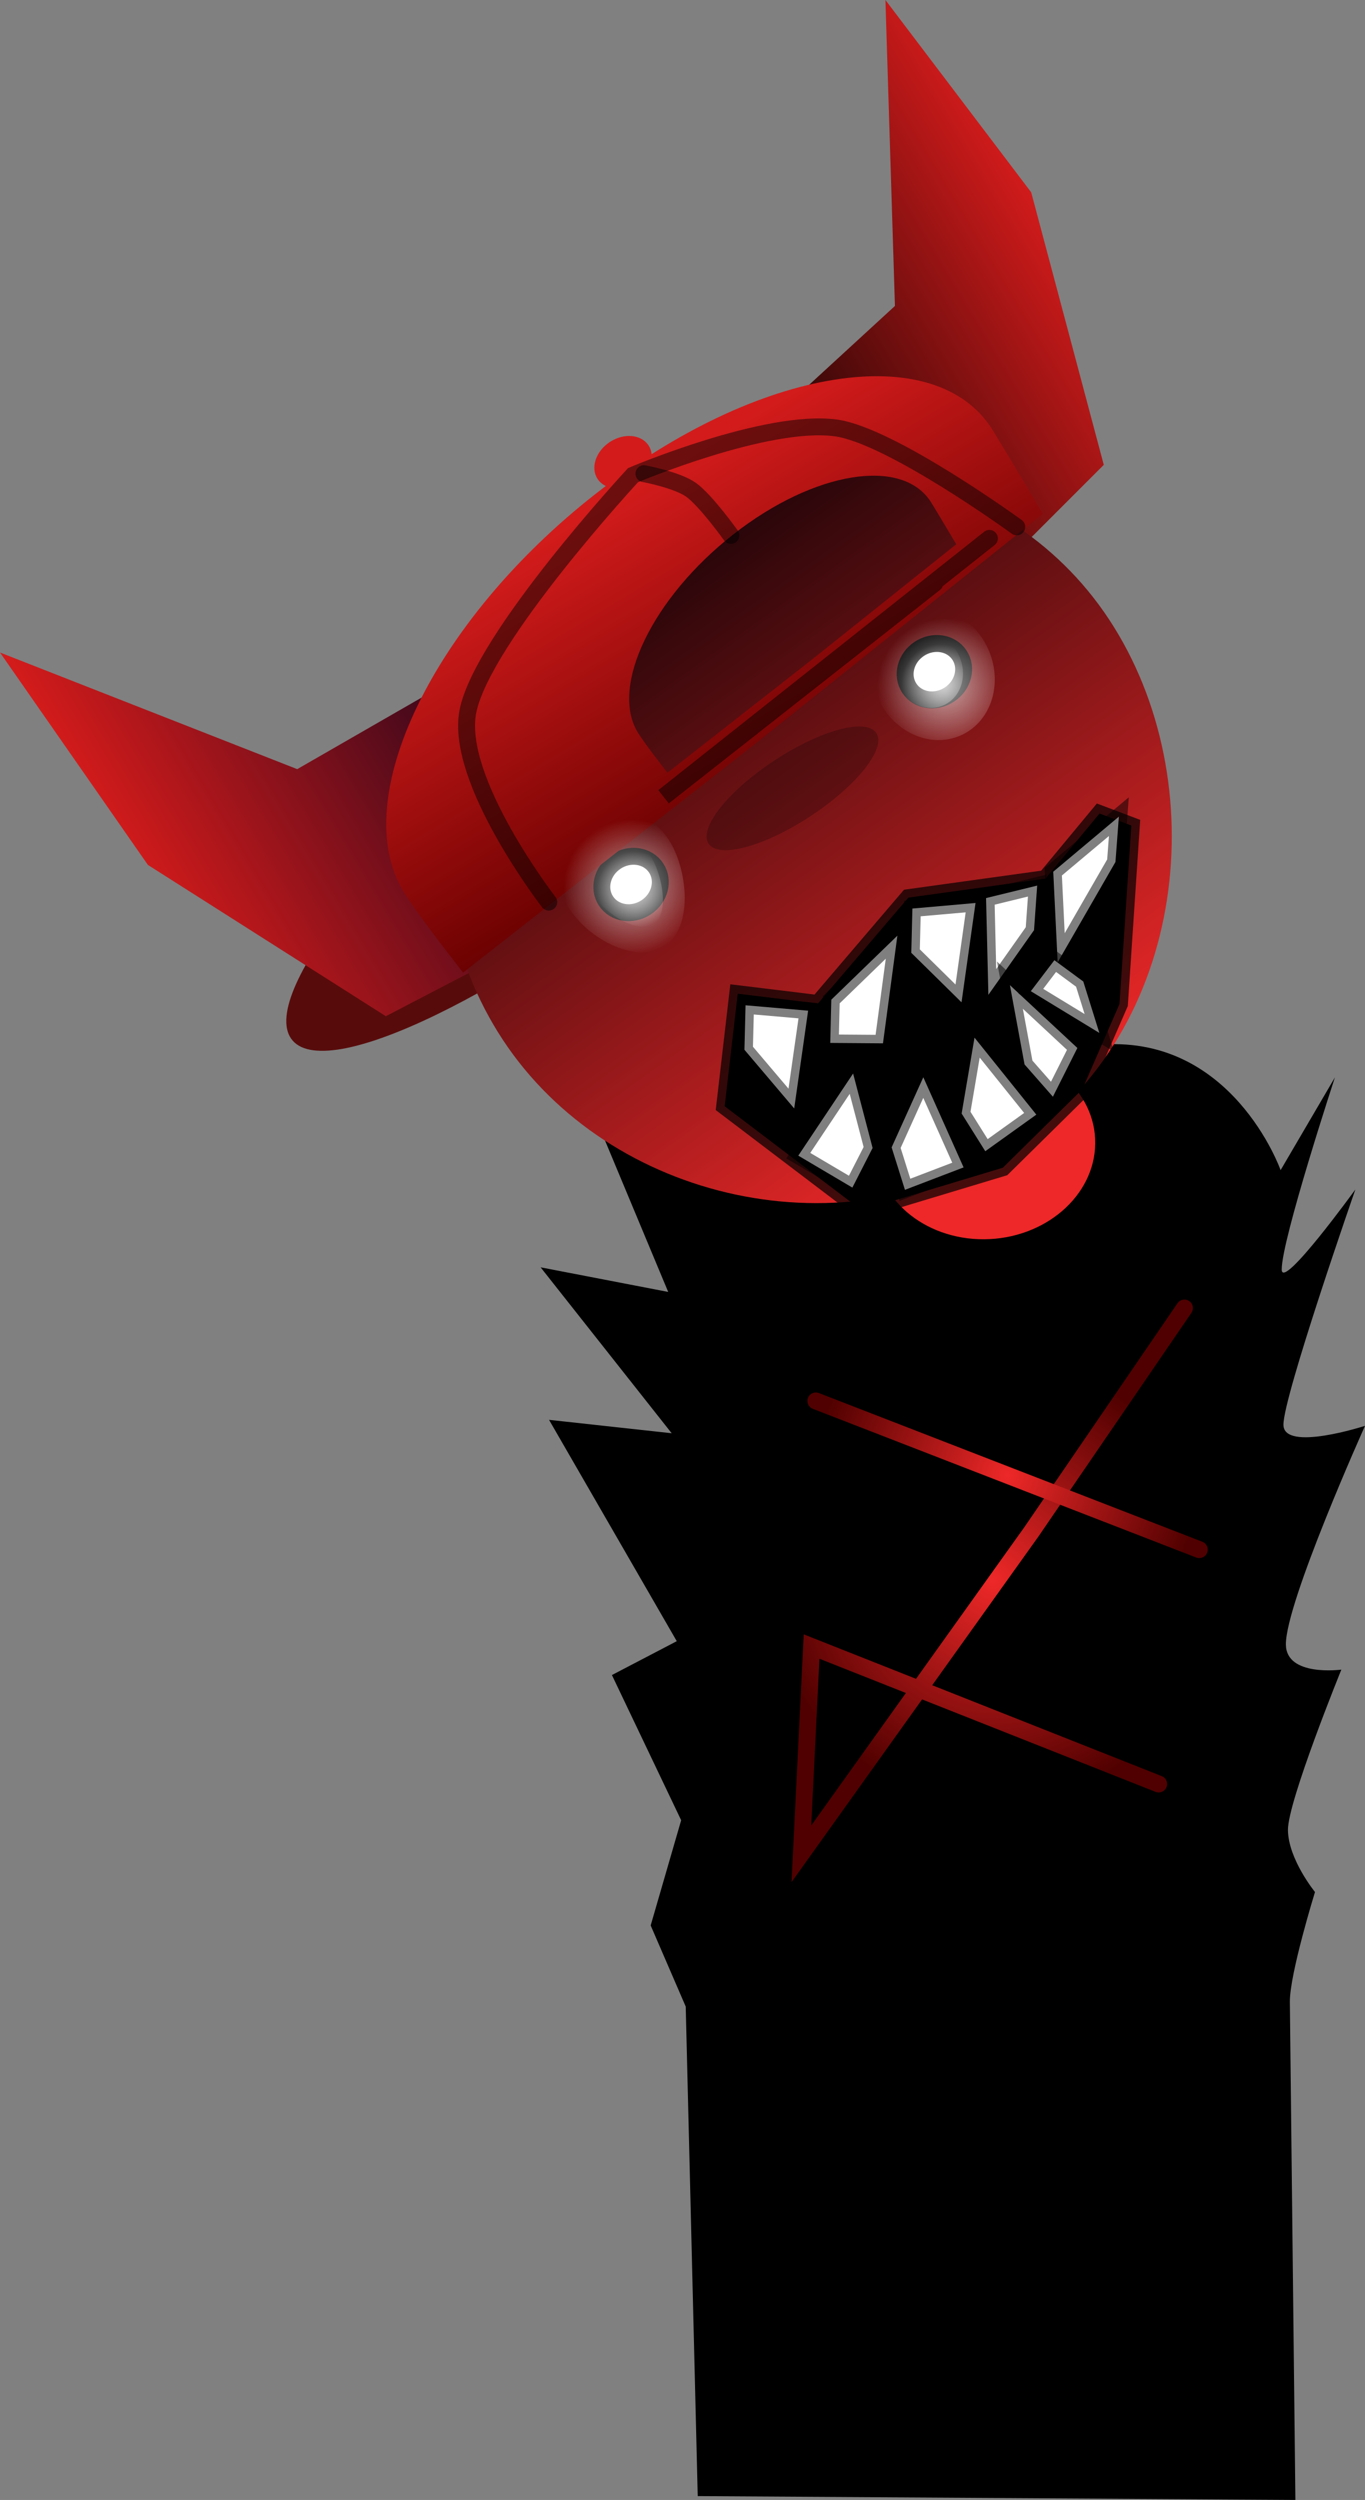<svg version="1.1" xmlns="http://www.w3.org/2000/svg" xmlns:xlink="http://www.w3.org/1999/xlink" width="201.922" height="369.671" viewBox="0,0,201.922,369.671"><rect x="0" y="0" width="201.922" height="369.671" fill="#808080" stroke="none"/><defs><radialGradient cx="330.414" cy="214.501" r="33.169" gradientUnits="userSpaceOnUse" id="color-1"><stop offset="0" stop-color="#ee2828"/><stop offset="1" stop-color="#500000"/></radialGradient><radialGradient cx="332.578" cy="198.881" r="28.481" gradientUnits="userSpaceOnUse" id="color-2"><stop offset="0" stop-color="#ee2828"/><stop offset="1" stop-color="#500000"/></radialGradient><linearGradient x1="286.37" y1="45.425" x2="339.417" y2="13.618" gradientUnits="userSpaceOnUse" id="color-3"><stop offset="0" stop-color="#000000"/><stop offset="1" stop-color="#d31b1b"/></linearGradient><linearGradient x1="204.99" y1="111.882" x2="261.176" y2="78.193" gradientUnits="userSpaceOnUse" id="color-4"><stop offset="0" stop-color="#d31b1b"/><stop offset="1" stop-color="#16031b"/></linearGradient><linearGradient x1="273.581" y1="62.295" x2="335.49" y2="148.855" gradientUnits="userSpaceOnUse" id="color-5"><stop offset="0" stop-color="#190307"/><stop offset="1" stop-color="#ee2828"/></linearGradient><linearGradient x1="273.296" y1="54.786" x2="299.747" y2="98.9" gradientUnits="userSpaceOnUse" id="color-6"><stop offset="0" stop-color="#d31b1b"/><stop offset="1" stop-color="#670000"/></linearGradient><radialGradient cx="276.933" cy="111.94" r="10.027" gradientUnits="userSpaceOnUse" id="color-7"><stop offset="0" stop-color="#ffffff" stop-opacity="0.612"/><stop offset="1" stop-color="#ffffff" stop-opacity="0"/></radialGradient><radialGradient cx="323.35" cy="82.205" r="10.027" gradientUnits="userSpaceOnUse" id="color-8"><stop offset="0" stop-color="#ffffff" stop-opacity="0.612"/><stop offset="1" stop-color="#ffffff" stop-opacity="0"/></radialGradient><radialGradient cx="322.581" cy="81.685" r="5.709" gradientUnits="userSpaceOnUse" id="color-9"><stop offset="0" stop-color="#ffffff" stop-opacity="0.612"/><stop offset="1" stop-color="#ffffff" stop-opacity="0"/></radialGradient><radialGradient cx="277.517" cy="112.343" r="5.709" gradientUnits="userSpaceOnUse" id="color-10"><stop offset="0" stop-color="#ffffff" stop-opacity="0.612"/><stop offset="1" stop-color="#ffffff" stop-opacity="0"/></radialGradient></defs><g transform="translate(-183.533,19.272)"><g stroke-miterlimit="10"><path d="M286.747,349.828l-1.776,-72.384l-5.185,-11.997l4.51,-15.557l-10.243,-21.471l9.593,-5.006l-18.894,-32.731l18.14,1.982l-19.388,-24.534l18.875,3.639l-10.488,-25.123c0,0 13.682,11.487 15.081,7.416c2.501,-7.276 5.932,-14.117 10.068,-14.522c8.937,-0.875 30.127,-2.467 48.63,-4.278c20.069,-1.964 27.301,18.499 27.301,18.499l8.036,-13.72c0,0 -7.92,24.105 -7.872,28.431c0.035,3.142 10.897,-11.859 10.897,-11.859c0,0 -10.688,30.65 -10.642,34.815c0.045,4.038 12.066,0.14 12.066,0.14c0,0 -11.773,26.174 -11.705,32.35c0.053,4.8 8.206,3.701 8.206,3.701c0,0 -7.948,19.536 -7.901,23.723c0.048,4.319 4.001,9.162 4.001,9.162c0,0 -3.764,12.17 -3.718,16.268c0.426,38.265 0.819,73.627 0.819,73.627z" fill="#000000" stroke="#000000" stroke-width="0" stroke-linecap="butt"/><path d="M345.547,149.825c-0.085,7.75 -7.435,14.088 -16.416,14.155c-8.981,0.067 -16.193,-6.162 -16.108,-13.912c0.085,-7.75 7.435,-14.088 16.416,-14.155c8.981,-0.067 16.193,6.162 16.108,13.912z" fill="#ee2828" stroke="#000000" stroke-width="0" stroke-linecap="butt"/><path d="M354.93,244.532l-51.342,-20.326l-1.508,30.651l34.039,-47.632l22.629,-33.078" fill="none" stroke="url(#color-1)" stroke-width="2.5" stroke-linecap="round"/><path d="M304.221,187.887l56.715,21.988" fill="none" stroke="url(#color-2)" stroke-width="2.5" stroke-linecap="round"/><path d="M298.079,156.107l52.021,-2.207" fill="none" stroke="#000000" stroke-width="0" stroke-linecap="round"/><path d="M330.978,50.724c4.772,6.829 -14.726,31.077 -43.549,54.159c-28.823,23.083 -56.057,36.259 -60.829,29.431c-4.772,-6.829 14.726,-31.077 43.549,-54.159c28.823,-23.083 56.057,-36.259 60.829,-29.431z" fill="#580b0b" stroke="#000000" stroke-width="0" stroke-linecap="butt"/><path d="M288.909,50.78l27.011,-24.812l-1.407,-45.24l21.566,28.443l10.734,40.295l-11.434,11.437l-9.082,-9.416l-18.19,-5.231z" fill="url(#color-3)" stroke="#000000" stroke-width="0" stroke-linecap="round"/><path d="M249.2,93.12l-0.489,18.921l6.245,11.496l-14.349,7.46l-35.193,-22.369l-21.88,-31.41l43.967,17.244l31.794,-18.287z" fill="url(#color-4)" stroke="#000000" stroke-width="0" stroke-linecap="round"/><path d="M347.606,72.34c15.708,23.845 11.628,60.911 -13.635,77.554c-25.264,16.642 -60.346,8.438 -76.054,-15.407c-15.708,-23.845 -9.76,-58.546 15.503,-75.189c25.264,-16.642 58.478,-10.803 74.186,13.042z" fill="url(#color-5)" stroke="#000000" stroke-width="0" stroke-linecap="butt"/><path d="M313.165,89.126c1.49,2.262 -2.857,7.756 -9.71,12.27c-6.853,4.514 -13.616,6.34 -15.106,4.078c-1.49,-2.262 2.857,-7.756 9.71,-12.27c6.853,-4.514 13.616,-6.34 15.106,-4.078z" fill-opacity="0.231" fill="#000000" stroke="none" stroke-width="0" stroke-linecap="butt"/><path d="M280.594,109.075c1.229,1.866 0.566,4.473 -1.483,5.823c-2.048,1.349 -4.706,0.93 -5.935,-0.936c-1.229,-1.866 -0.566,-4.473 1.483,-5.823c2.048,-1.349 4.706,-0.93 5.935,0.936z" fill="#ffffff" stroke="#000000" stroke-width="2.5" stroke-linecap="butt"/><path d="M325.465,77.607c1.229,1.866 0.566,4.473 -1.483,5.823c-2.048,1.349 -4.706,0.93 -5.935,-0.936c-1.229,-1.866 -0.566,-4.473 1.483,-5.823c2.048,-1.349 4.706,-0.93 5.935,0.936z" fill="#ffffff" stroke="#000000" stroke-width="2.5" stroke-linecap="butt"/><path d="M330.427,44.399c2.117,3.447 7.384,12.321 7.384,12.321l-42.825,34.199l-42.951,33.631c0,0 -6.714,-8.556 -8.777,-11.915c-8.399,-13.672 4.305,-40.031 28.376,-58.874c24.071,-18.843 50.393,-23.034 58.792,-9.362zM292.029,59.738c-11.989,9.385 -18.317,22.514 -14.134,29.323c1.028,1.673 4.372,5.935 4.372,5.935l21.393,-16.751l21.33,-17.034c0,0 -2.623,-4.42 -3.678,-6.137c-4.183,-6.81 -17.294,-4.722 -29.283,4.663z" fill="url(#color-6)" stroke="#000000" stroke-width="0" stroke-linecap="butt"/><path d="M321.809,66.985l-40.114,31.562l48.199,-38.207" fill="none" stroke-opacity="0.482" stroke="#000000" stroke-width="2.5" stroke-linecap="round"/><path d="M278.787,50.769c0,0 4.878,0.901 6.963,2.381c2.198,1.561 5.902,6.753 5.902,6.753" fill="none" stroke-opacity="0.482" stroke="#000000" stroke-width="0" stroke-linecap="round"/><path d="M264.711,114.125c0,0 -13.965,-18.059 -11.962,-28.206c2.142,-10.851 24.426,-34.929 24.426,-34.929c0,0 19.724,-8.369 29.993,-6.985c8.167,1.1 26.774,14.634 26.774,14.634" fill="none" stroke-opacity="0.482" stroke="#000000" stroke-width="0" stroke-linecap="round"/><path d="M279.469,46.593c1.085,1.647 0.278,4.093 -1.802,5.464c-2.08,1.37 -4.646,1.146 -5.731,-0.501c-1.085,-1.647 -0.278,-4.093 1.802,-5.464c2.08,-1.37 4.646,-1.146 5.731,0.501z" fill="#d31b1b" stroke="#000000" stroke-width="0" stroke-linecap="butt"/><path d="M309.3,88.688c0,0 -0.973,-3.033 2.51,-5.386c6.227,-4.208 26.04,-17.596 26.04,-17.596" fill="none" stroke="#000000" stroke-width="0" stroke-linecap="round"/><path d="M278.787,50.769c0,0 4.878,0.901 6.963,2.381c2.198,1.561 5.902,6.753 5.902,6.753" fill="none" stroke-opacity="0.482" stroke="#000000" stroke-width="2.5" stroke-linecap="round"/><path d="M264.711,114.125c0,0 -13.965,-18.059 -11.962,-28.206c2.142,-10.851 24.426,-34.929 24.426,-34.929c0,0 19.724,-8.369 29.993,-6.985c8.167,1.1 26.774,14.634 26.774,14.634" fill="none" stroke-opacity="0.482" stroke="#000000" stroke-width="2.5" stroke-linecap="round"/><path d="M283.206,106.243c2.368,5.006 2.472,12.653 -1.986,14.762c-4.458,2.109 -11.79,-2.119 -14.158,-7.125c-2.368,-5.006 -0.673,-10.774 3.785,-12.882c4.458,-2.109 9.992,0.24 12.359,5.246z" fill="url(#color-7)" stroke="none" stroke-width="0" stroke-linecap="butt"/><path d="M329.623,76.508c2.368,5.006 0.673,10.774 -3.785,12.882c-4.458,2.109 -9.992,-0.24 -12.359,-5.246c-2.368,-5.006 -0.673,-10.774 3.785,-12.882c4.458,-2.109 9.992,0.24 12.359,5.246z" fill="url(#color-8)" stroke="none" stroke-width="0" stroke-linecap="butt"/><path d="M325.378,77.632c1.348,2.85 0.383,6.134 -2.155,7.335c-2.538,1.201 -5.689,-0.137 -7.037,-2.987c-1.348,-2.85 -0.383,-6.134 2.155,-7.335c2.538,-1.201 5.689,0.137 7.037,2.987z" fill="url(#color-9)" stroke="none" stroke-width="0" stroke-linecap="butt"/><path d="M280.314,108.29c1.348,2.85 2.182,8.013 -0.356,9.214c-2.538,1.201 -7.487,-2.016 -8.835,-4.866c-1.348,-2.85 -0.383,-6.134 2.155,-7.335c2.538,-1.201 5.689,0.137 7.037,2.987z" fill="url(#color-10)" stroke="none" stroke-width="0" stroke-linecap="butt"/><path d="M310.999,159.697l-20.266,-15.388l1.931,-16.64l11.873,1.445l13.366,-15.65l20.296,-2.816l7.984,-9.622l4.708,1.779l-1.756,26.389l-5.499,12.611l-11.757,11.595z" fill="#000000" stroke-opacity="0.71" stroke="#000000" stroke-width="2.5" stroke-linecap="round"/><path d="M293.822,129.381l9.256,0.8l-2.059,14.457l-7.364,-8.682z" fill="#ffffff" stroke-opacity="0.502" stroke="#000000" stroke-width="2.5" stroke-linecap="round"/><path d="M348.541,108.192l-8.553,14.845l-0.65,-13.408l9.708,-8.144z" fill="#ffffff" stroke-opacity="0.502" stroke="#000000" stroke-width="2.5" stroke-linecap="round"/><path d="M306.507,128.554l9.775,-9.469l-2.133,15.924l-7.799,-0.063z" fill="#ffffff" stroke-opacity="0.502" stroke="#000000" stroke-width="2.5" stroke-linecap="round"/><path d="M318.503,115.076l9.338,-0.822l-2.071,14.689l-7.432,-7.32z" fill="#ffffff" stroke-opacity="0.502" stroke="#000000" stroke-width="2.5" stroke-linecap="round"/><path d="M336.495,118.275l-6.753,9.561l-0.344,-14.308l7.564,-1.847z" fill="#ffffff" stroke-opacity="0.502" stroke="#000000" stroke-width="2.5" stroke-linecap="round"/><path d="M309.623,156.34l-8,-4.725l8.109,-12.145l2.884,11.013z" fill="#ffffff" stroke-opacity="0.502" stroke="#000000" stroke-width="2.5" stroke-linecap="round"/><path d="M315.428,150.395l4.689,-10.373l5.96,13.332l-8.678,3.317z" fill="#ffffff" stroke-opacity="0.502" stroke="#000000" stroke-width="2.5" stroke-linecap="round"/><path d="M325.785,145.389l1.905,-11.223l9.146,11.385l-7.553,5.41z" fill="#ffffff" stroke-opacity="0.502" stroke="#000000" stroke-width="2.5" stroke-linecap="round"/><path d="M335.091,138.128l-2.164,-11.725l9.98,9.292l-3.62,7.209z" fill="#ffffff" stroke-opacity="0.502" stroke="#000000" stroke-width="2.5" stroke-linecap="round"/><path d="M343.785,125.869l2.373,7.6l-10.138,-6.171l3.487,-4.584z" fill="#ffffff" stroke-opacity="0.502" stroke="#000000" stroke-width="2.5" stroke-linecap="round"/></g></g></svg>